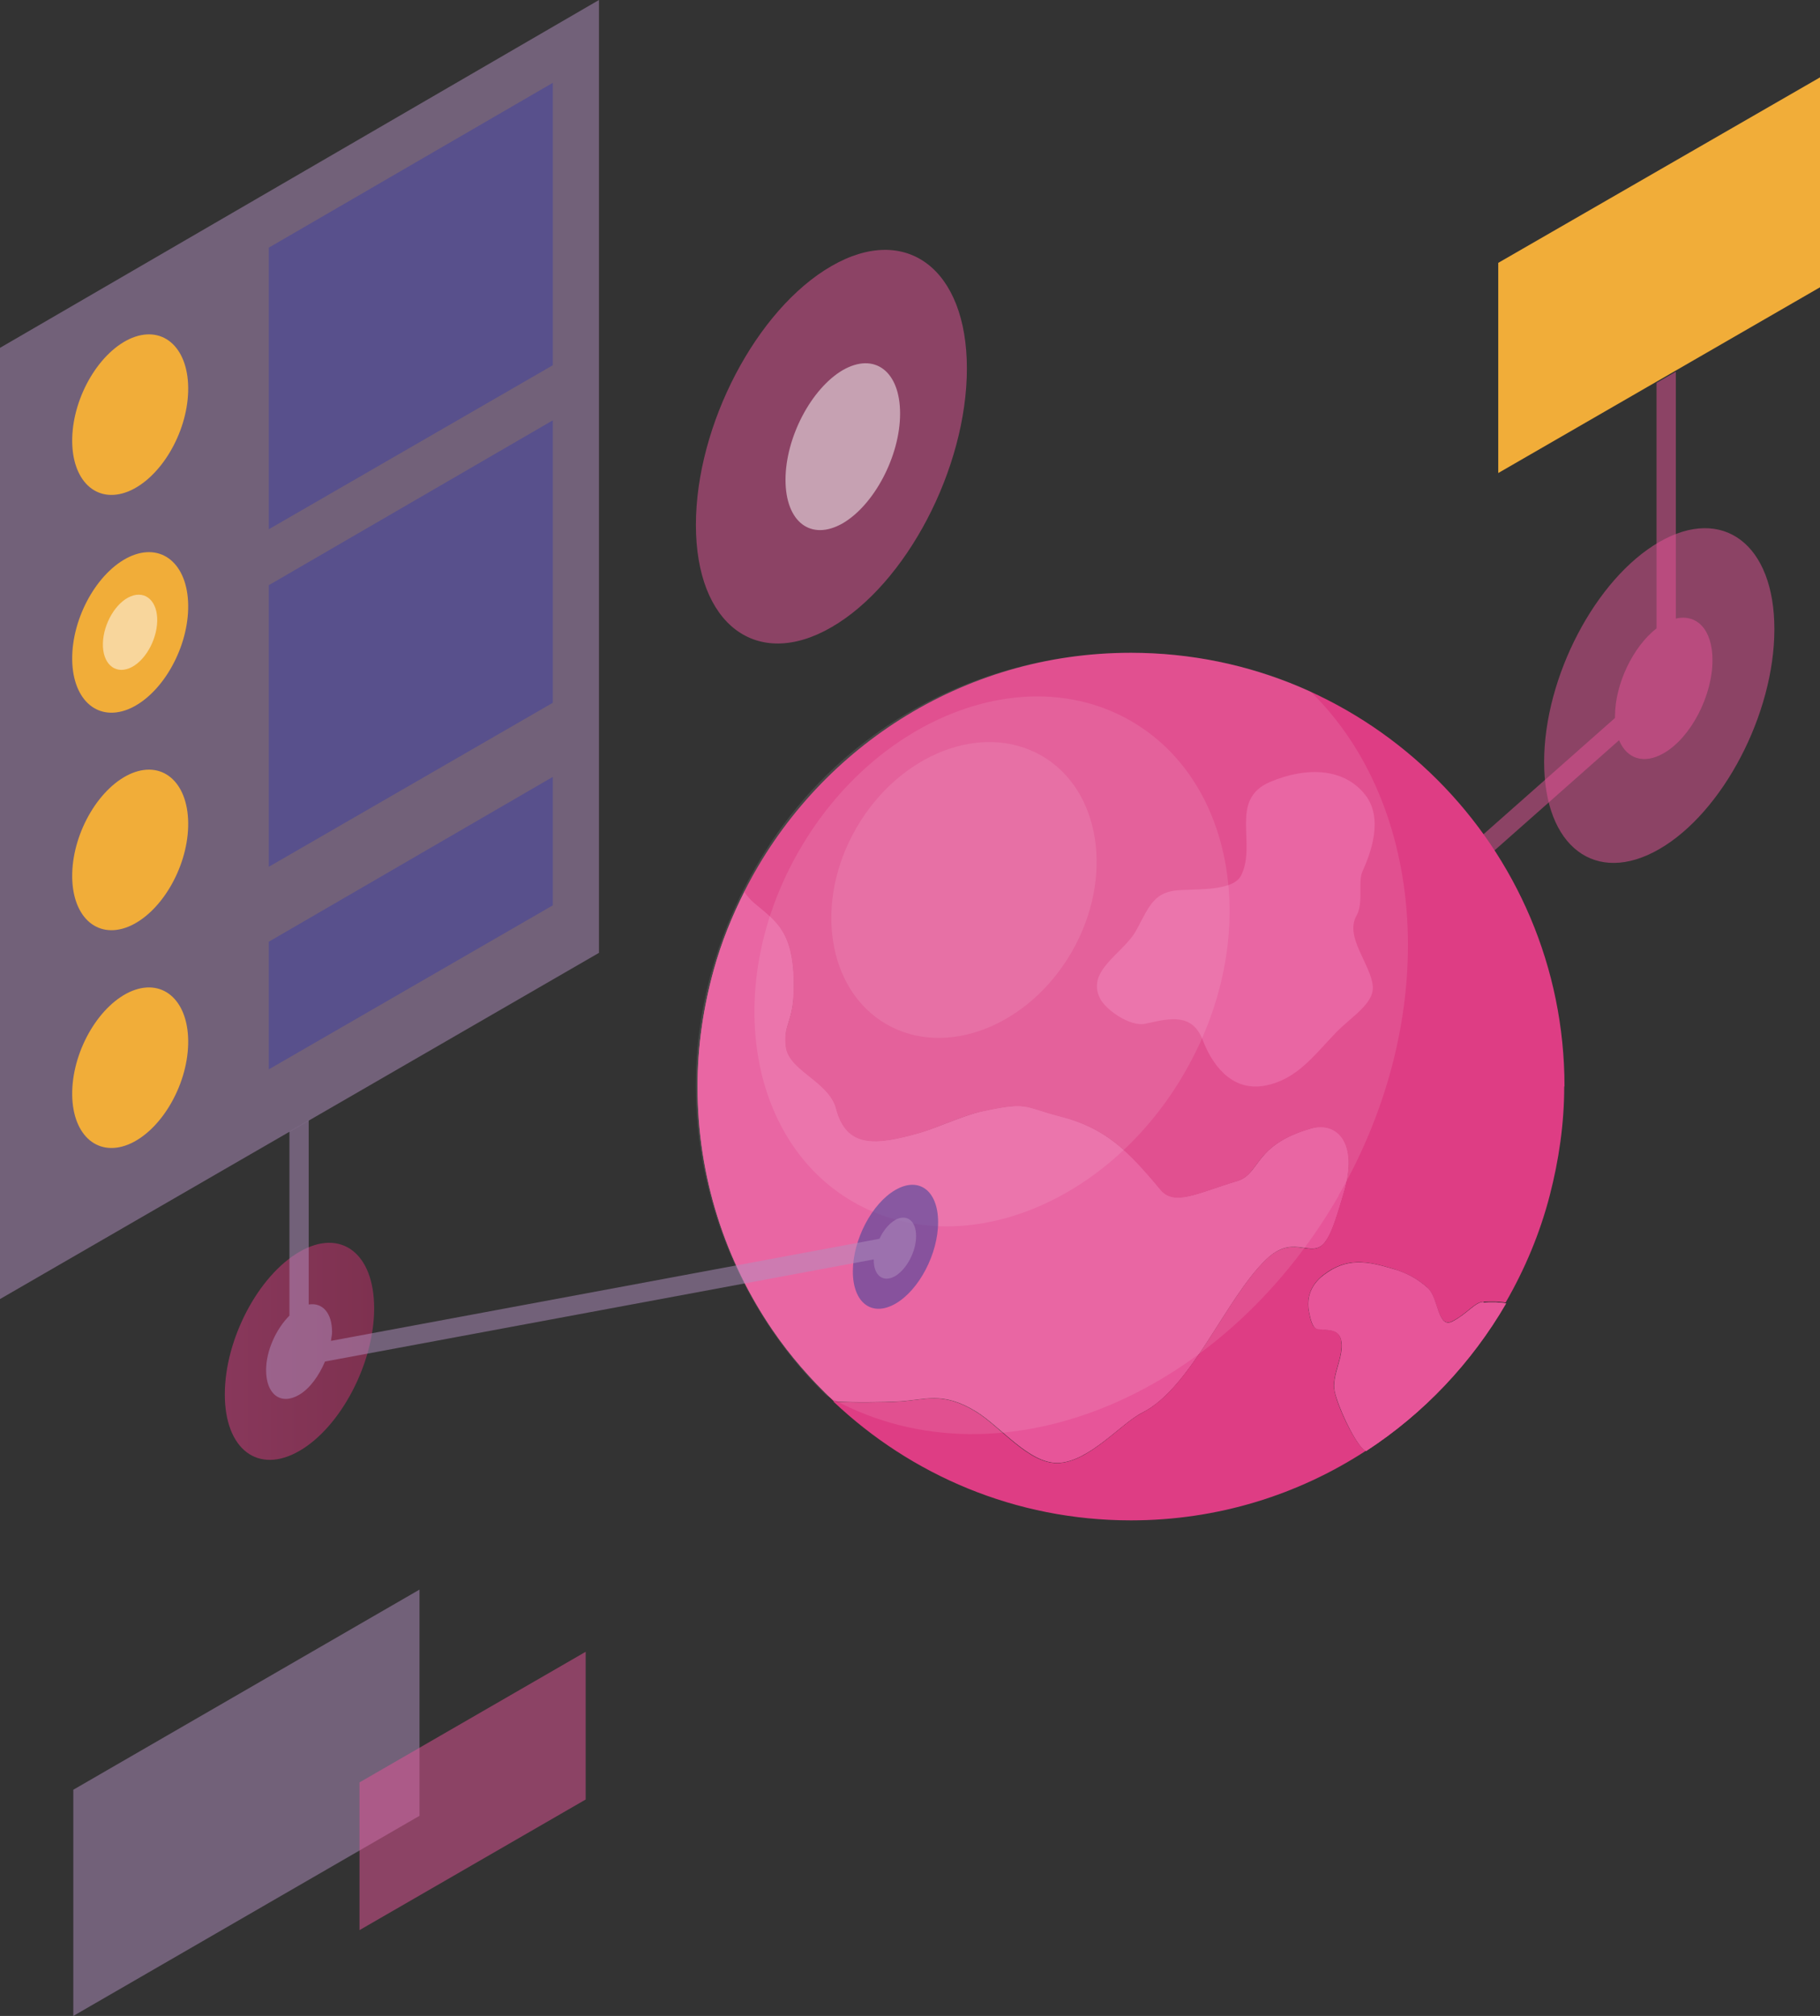 <?xml version="1.0" encoding="UTF-8"?>
<svg id="_圖層_2" data-name="圖層_2" xmlns="http://www.w3.org/2000/svg" xmlns:xlink="http://www.w3.org/1999/xlink" viewBox="0 0 67.03 74.24">
  <rect x="0" y="0" width="67.03" height="74.24" fill="#333333" stroke="none"/>
  <defs>
    <style>
      .cls-1 {
        fill: #de3d84;
      }

      .cls-2, .cls-3 {
        fill: #e75599;
      }

      .cls-4 {
        fill: #464599;
        opacity: .6;
      }

      .cls-5 {
        opacity: .1;
      }

      .cls-5, .cls-6 {
        fill: #fff;
      }

      .cls-6, .cls-7, .cls-8, .cls-3 {
        opacity: .5;
      }

      .cls-7 {
        fill: #b390c1;
      }

      .cls-9 {
        fill: #f1ad39;
      }

      .cls-8 {
        fill: url(#linear-gradient);
      }
    </style>
    <linearGradient id="linear-gradient" x1="-189.37" y1="49.76" x2="-183.88" y2="49.76" gradientTransform="translate(-175.59) rotate(-180) scale(1 -1)" gradientUnits="userSpaceOnUse">
      <stop offset="0" stop-color="#ca306d"/>
      <stop offset="1" stop-color="#de3d84"/>
    </linearGradient>
  </defs>
  <g id="_圖層_1-2" data-name="圖層_1">
    <g>
      <g>
        <polygon class="cls-9" points="55.18 9.68 55.18 17.42 67.03 10.58 67.03 2.85 55.18 9.68"/>
        <path class="cls-3" d="M65.35,23.17c0,3.12-1.9,6.75-4.24,8.1-2.34,1.35-4.24-.08-4.24-3.21s1.9-6.75,4.24-8.1c2.34-1.35,4.24.08,4.24,3.21Z"/>
        <path class="cls-3" d="M38.49,45l20.99-18.56s0-.04,0-.06c0-1.2.67-2.57,1.53-3.24v-9.04l.71-.41v9.09c.78-.18,1.35.41,1.35,1.53,0,1.32-.8,2.86-1.8,3.43-.73.42-1.36.2-1.64-.48l-21.11,18.67-.03-.92Z"/>
      </g>
      <g>
        <g>
          <path class="cls-1" d="M33.01,51.61c1.05-.04,1.66-.41,2.93.36.92.56,1.95,1.92,3.02,1.9,1.15-.03,2.34-1.47,3.11-1.85,1.81-.91,3.07-4.21,4.56-5.64.94-.91,1.54-.15,2.03-.5.34-.25.56-1.03.83-1.94.57-1.9-.27-2.66-1.19-2.39-2.14.61-1.86,1.68-2.73,1.94-1.46.44-2.31.93-2.82.32-1.22-1.46-2.05-2.27-3.69-2.7-1.37-.35-1.15-.56-2.87-.19-.69.15-1.66.61-2.33.8-1.62.46-2.68.55-3.06-.9-.26-1-1.75-1.4-1.85-2.28-.1-.9.27-.83.29-2.17.02-2.09-.67-2.46-1.46-3.13-.13-.11-.25-.26-.36-.41-.46.91-.85,1.87-1.13,2.88-.38,1.37-.6,2.81-.6,4.3,0,3.33,1.02,6.42,2.77,8.98.65.95,1.41,1.82,2.25,2.61.72.06,1.88.03,2.31.01Z"/>
          <path class="cls-2" d="M33.01,51.61c1.05-.04,1.66-.41,2.93.36.92.56,1.95,1.92,3.02,1.9,1.15-.03,2.34-1.47,3.11-1.85,1.81-.91,3.07-4.21,4.56-5.64.94-.91,1.54-.15,2.03-.5.34-.25.56-1.03.83-1.94.57-1.9-.27-2.66-1.19-2.39-2.14.61-1.86,1.68-2.73,1.94-1.46.44-2.31.93-2.82.32-1.22-1.46-2.05-2.27-3.69-2.7-1.37-.35-1.15-.56-2.87-.19-.69.15-1.66.61-2.33.8-1.62.46-2.68.55-3.06-.9-.26-1-1.75-1.4-1.85-2.28-.1-.9.27-.83.29-2.17.02-2.09-.67-2.46-1.46-3.13-.13-.11-.25-.26-.36-.41-.46.91-.85,1.87-1.13,2.88-.38,1.37-.6,2.81-.6,4.3,0,3.33,1.02,6.42,2.77,8.98.65.95,1.41,1.82,2.25,2.61.72.06,1.88.03,2.31.01Z"/>
        </g>
        <g>
          <path class="cls-1" d="M57.62,40.01c0-4.41-1.79-8.4-4.68-11.29-2.89-2.89-6.88-4.68-11.29-4.68-6.24,0-11.62,3.58-14.24,8.8.11.16.23.3.36.41.79.67,1.49,1.04,1.46,3.13-.01,1.34-.39,1.27-.29,2.17.1.88,1.59,1.28,1.85,2.28.38,1.45,1.44,1.36,3.06.9.67-.19,1.64-.66,2.33-.8,1.72-.37,1.5-.16,2.87.19,1.65.42,2.48,1.24,3.69,2.7.51.61,1.36.12,2.82-.32.87-.26.59-1.33,2.73-1.94.93-.26,1.76.5,1.19,2.39-.27.9-.49,1.69-.83,1.94-.49.35-1.09-.41-2.03.5-1.48,1.43-2.75,4.73-4.56,5.64-.77.39-1.96,1.83-3.11,1.85-1.08.02-2.1-1.34-3.02-1.9-1.27-.77-1.88-.4-2.93-.36-.43.02-1.6.05-2.31-.01,2.86,2.71,6.71,4.38,10.96,4.38,3.19,0,6.16-.94,8.65-2.56-.04-.03-.08-.05-.12-.09-.38-.39-.93-1.58-1.03-2.11-.12-.58.33-1.23.25-1.82-.06-.49-.47-.42-.87-.47-.21-.02-.28-.4-.33-.67-.07-.38,0-.9.54-1.32.86-.66,1.61-.51,2.55-.23.49.15.9.36,1.28.7.4.35.37,1.51.91,1.24s.83-.71,1.14-.72c.28-.01.58-.02.83.03.71-1.23,1.27-2.56,1.63-3.96.33-1.28.53-2.62.53-4Z"/>
          <path class="cls-1" d="M54.63,47.95c-.31.01-.59.44-1.14.72s-.51-.89-.91-1.24c-.38-.34-.79-.56-1.28-.7-.94-.28-1.69-.43-2.55.23-.55.42-.61.94-.54,1.32.05.27.13.65.33.67.4.04.8-.02.87.47.08.59-.37,1.24-.25,1.82.11.52.65,1.72,1.03,2.11.04.04.08.06.12.09,2.12-1.38,3.89-3.25,5.16-5.44-.25-.05-.55-.05-.83-.03Z"/>
          <path class="cls-2" d="M54.63,47.95c-.31.01-.59.44-1.14.72s-.51-.89-.91-1.24c-.38-.34-.79-.56-1.28-.7-.94-.28-1.69-.43-2.55.23-.55.42-.61.94-.54,1.32.05.27.13.65.33.67.4.04.8-.02.87.47.08.59-.37,1.24-.25,1.82.11.52.65,1.72,1.03,2.11.04.04.08.06.12.09,2.12-1.38,3.89-3.25,5.16-5.44-.25-.05-.55-.05-.83-.03Z"/>
        </g>
        <path class="cls-2" d="M49.96,33.72c.27-.48.04-1.24.22-1.63.29-.64.79-1.94.1-2.82-.78-.99-2.15-1.04-3.49-.48-1.55.65-.49,2.27-1.08,3.45-.28.56-1.53.5-2.25.54-.94.05-1.11.54-1.6,1.46-.47.88-1.88,1.49-1.34,2.54.2.4,1.11,1.05,1.67.92.88-.2,1.72-.41,2.11.61.31.81,1.01,1.91,2.29,1.67,1.17-.22,1.8-1.11,2.61-1.95.57-.59,1.4-1.06,1.36-1.7-.06-.81-1.05-1.82-.6-2.61Z"/>
        <g>
          <path class="cls-5" d="M49.3,44.04c-4.39,7.6-12.75,10.88-18.85,7.36-4.39-4.23-6.86-12.01-2.66-19.4,4.34-7.63,13.61-9.7,20.48-6.53,4.28,4.18,4.86,11.92,1.02,18.57Z"/>
          <path class="cls-5" d="M43.63,39.5c-2.82,4.89-8.29,7.02-12.21,4.76-3.92-2.26-4.81-8.06-1.98-12.95,2.82-4.89,8.29-7.02,12.21-4.76,3.92,2.26,4.81,8.06,1.98,12.95Z"/>
          <path class="cls-5" d="M39.47,35.06c-1.58,2.73-4.63,3.92-6.82,2.66-2.19-1.26-2.69-4.5-1.11-7.23,1.58-2.73,4.63-3.92,6.82-2.66,2.19,1.26,2.68,4.5,1.11,7.23Z"/>
        </g>
      </g>
      <g>
        <path class="cls-3" d="M35.61,13.57c0,3.67-2.23,7.94-4.99,9.53-2.75,1.59-4.99-.1-4.99-3.77s2.23-7.94,4.99-9.53c2.75-1.59,4.99.1,4.99,3.77Z"/>
        <path class="cls-6" d="M33.15,15.23c0,1.56-.95,3.36-2.11,4.04-1.17.67-2.11-.04-2.11-1.6s.95-3.36,2.11-4.04c1.17-.67,2.11.04,2.11,1.6Z"/>
      </g>
      <g>
        <polygon class="cls-7" points="2.7 65.91 2.7 74.24 15.45 66.87 15.45 58.54 2.7 65.91"/>
        <polygon class="cls-3" points="13.24 65.64 13.24 71.08 21.57 66.27 21.57 60.83 13.24 65.64"/>
      </g>
      <g>
        <g>
          <polygon class="cls-7" points="22.06 0 0 12.81 0 47.84 22.06 35.09 22.06 0"/>
          <polygon class="cls-4" points="20.36 3.05 9.9 9.12 9.9 19.49 20.36 13.45 20.36 3.05"/>
          <polygon class="cls-4" points="20.36 15.48 9.9 21.55 9.9 31.92 20.36 25.88 20.36 15.48"/>
          <polygon class="cls-4" points="20.36 28.61 9.9 34.68 9.9 39.38 20.36 33.34 20.36 28.61"/>
          <path class="cls-9" d="M6.93,14.41c-.04,1.56-1.03,3.21-2.21,3.69-1.18.47-2.1-.41-2.06-1.97.04-1.56,1.03-3.21,2.21-3.69,1.18-.47,2.1.41,2.06,1.97Z"/>
          <path class="cls-9" d="M6.93,22.43c-.04,1.56-1.03,3.21-2.21,3.69-1.18.47-2.1-.41-2.06-1.97.04-1.56,1.03-3.21,2.21-3.69,1.18-.47,2.1.41,2.06,1.97Z"/>
          <path class="cls-6" d="M5.79,22.88c-.02.73-.48,1.51-1.03,1.73s-.99-.19-.97-.92c.02-.73.48-1.51,1.03-1.73.55-.22.99.19.97.92Z"/>
          <path class="cls-9" d="M6.93,30.44c-.04,1.56-1.03,3.21-2.21,3.69-1.18.47-2.1-.41-2.06-1.97.04-1.56,1.03-3.21,2.21-3.69,1.18-.47,2.1.41,2.06,1.97Z"/>
          <path class="cls-9" d="M6.93,38.46c-.04,1.56-1.03,3.21-2.21,3.69-1.18.47-2.1-.41-2.06-1.97.04-1.56,1.03-3.21,2.21-3.69,1.18-.47,2.1.41,2.06,1.97Z"/>
        </g>
        <g>
          <path class="cls-8" d="M13.78,48.18c0,2.02-1.23,4.37-2.75,5.25-1.52.88-2.75-.05-2.75-2.08s1.23-4.37,2.75-5.25c1.52-.88,2.75.05,2.75,2.08Z"/>
          <path class="cls-4" d="M34.55,45.01c0,1.16-.7,2.5-1.57,3-.87.5-1.57-.03-1.57-1.19s.7-2.5,1.57-3c.87-.5,1.57.03,1.57,1.19Z"/>
          <path class="cls-7" d="M32.97,44.93c-.23.13-.44.39-.58.69l-20.2,3.76c.01-.11.04-.22.04-.32,0-.72-.36-1.1-.86-1.02v-6.78l-.71.41v6.78c-.49.49-.86,1.29-.86,2.01,0,.89.54,1.3,1.21.91.4-.23.74-.71.96-1.23l20.21-3.76s0,.02,0,.03c0,.57.35.83.78.59.43-.25.78-.91.78-1.48s-.35-.83-.78-.59Z"/>
        </g>
      </g>
    </g>
  </g>
</svg>